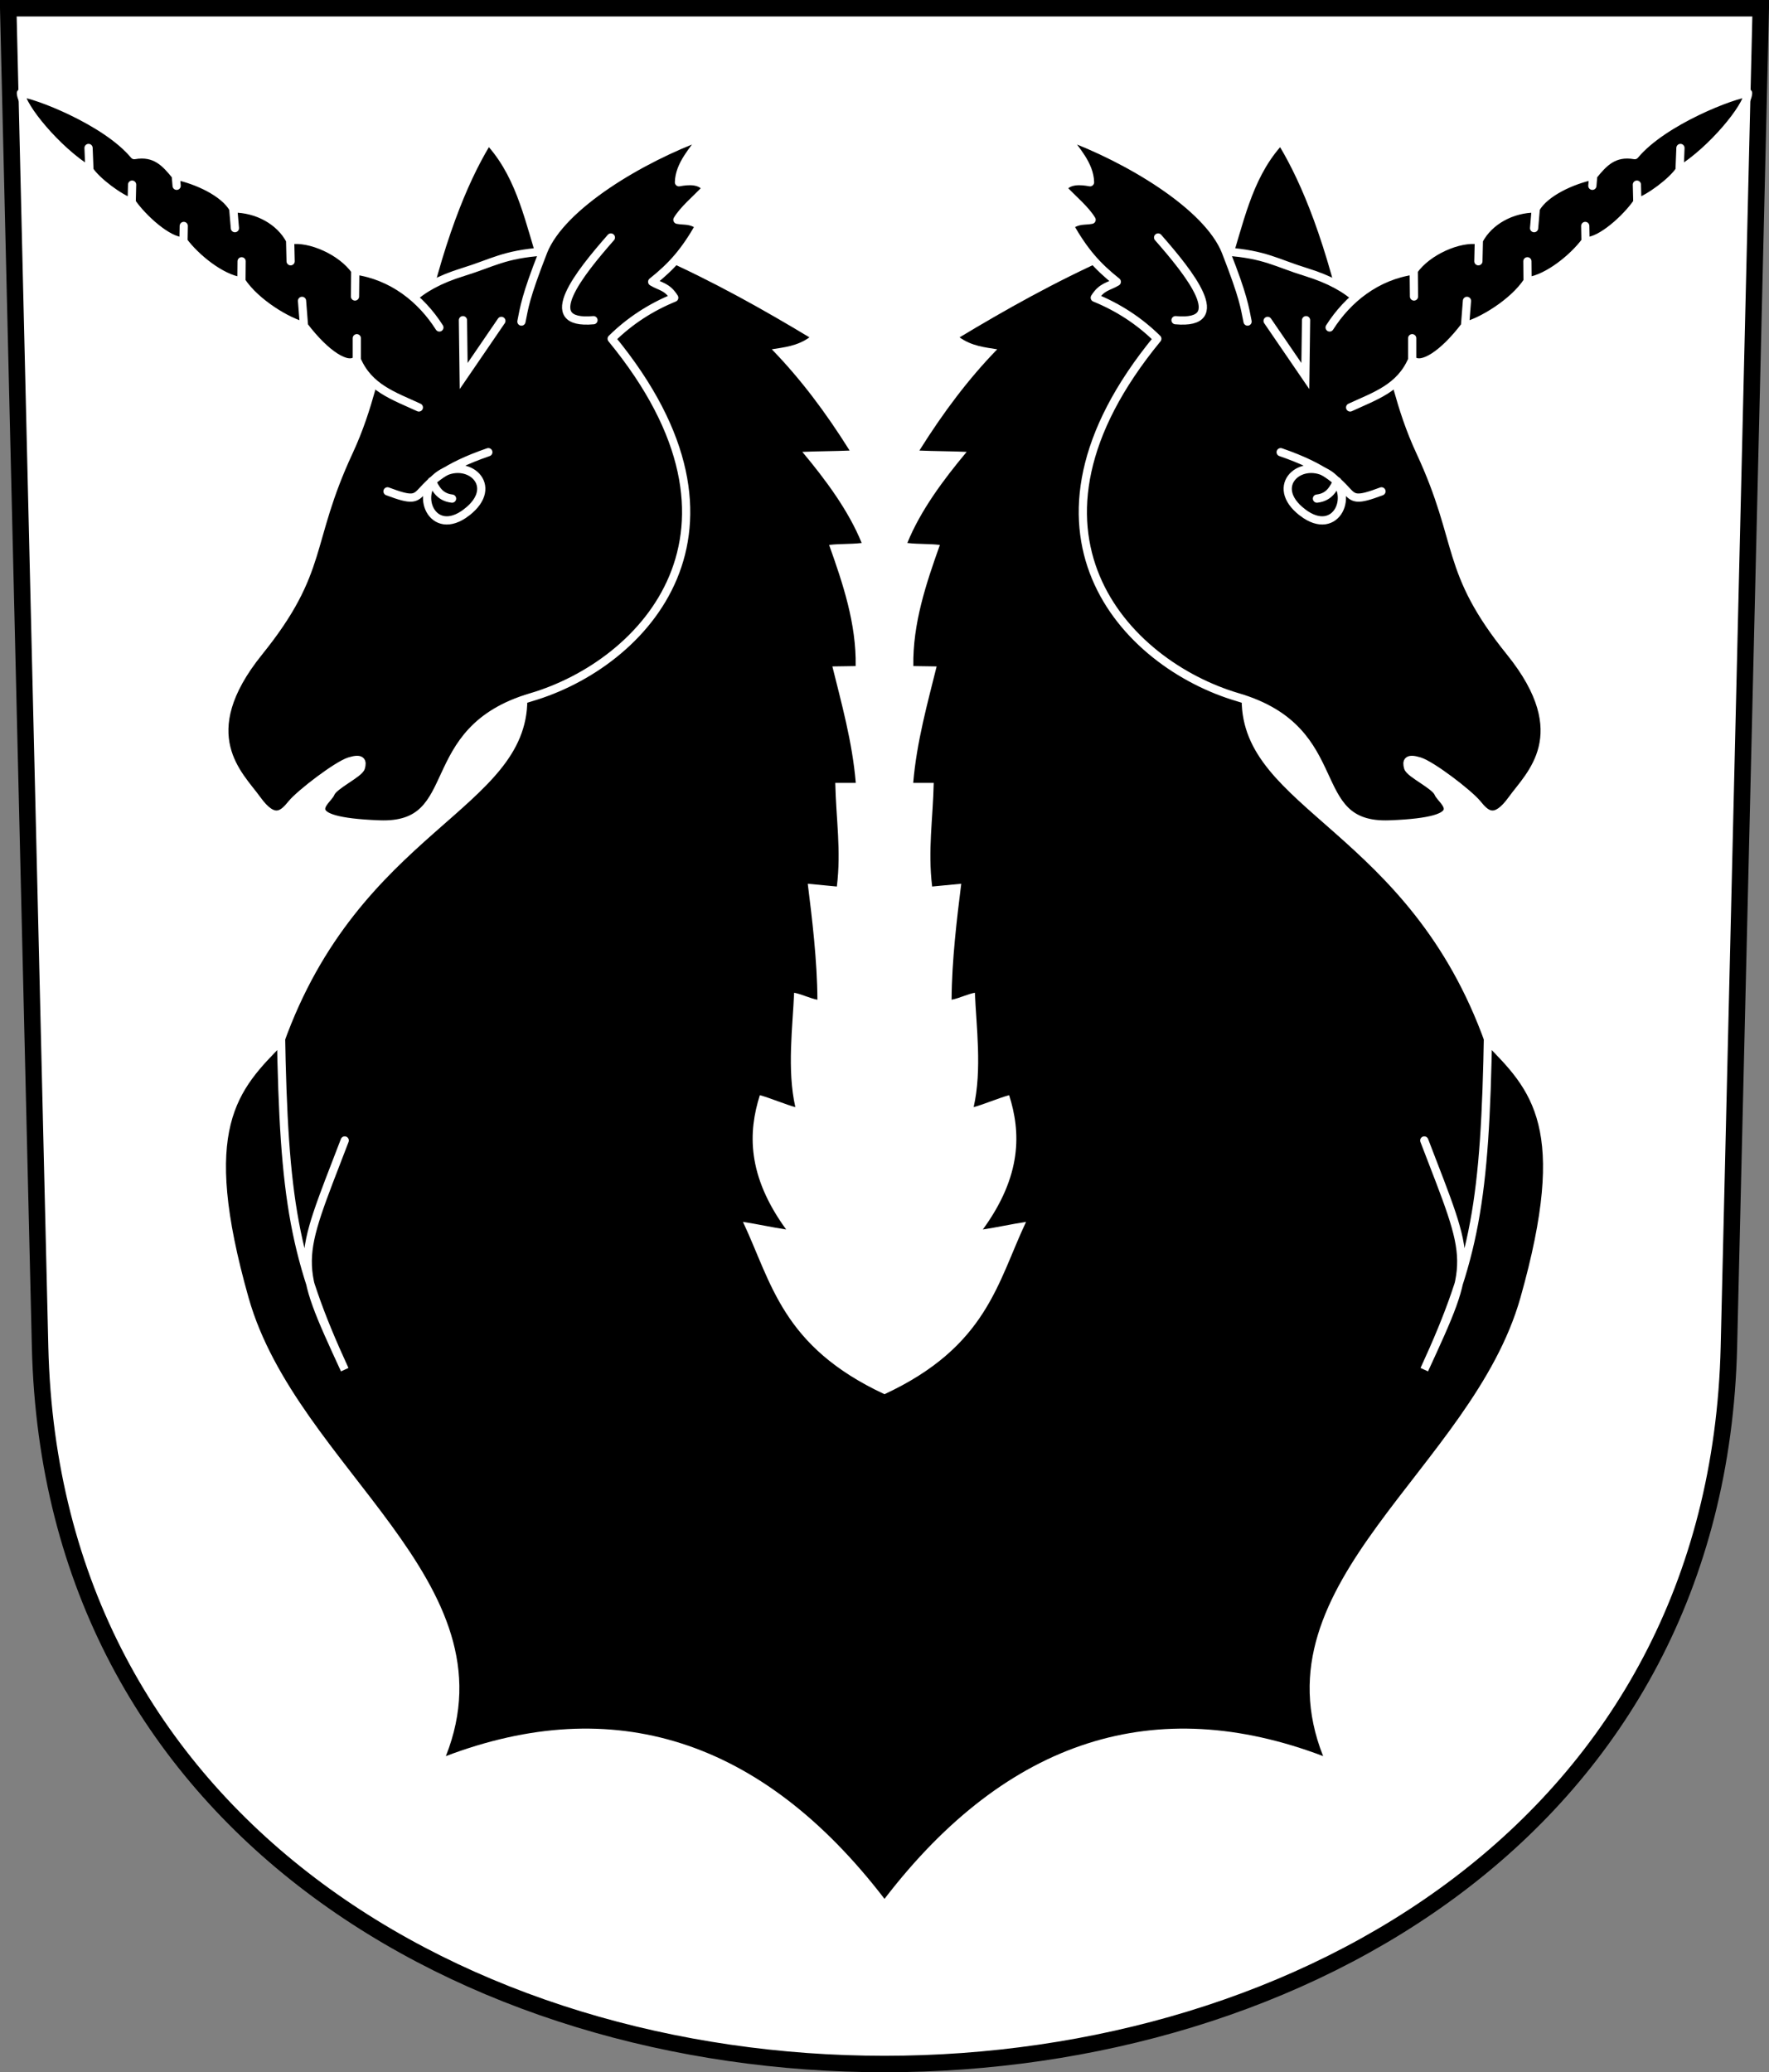 <svg xmlns="http://www.w3.org/2000/svg" version="1.0" width="214.896" height="251.717"><rect width="100%" height="100%" fill="#808080" stroke="none"/><path d="m16.189 808.753 3.87 162.607c2.766 116.147 202.39 116.147 205.155 0l3.87-162.607H16.19z" style="fill:#fff;fill-opacity:1;fill-rule:evenodd;stroke:#000;stroke-width:2;stroke-linecap:butt;stroke-miterlimit:4;stroke-dashoffset:0;stroke-opacity:1" transform="translate(-15.189 -807.753)"/><path d="M122.637 977.107c-12.457-5.797-13.713-13.56-17.194-20.931 1.661.249 3.587.674 5.248.923-4.795-6.589-4.61-11.85-3.197-16.315.997.25 3.315 1.203 4.312 1.452-1.035-4.55-.311-9.876-.149-13.896.914.166 1.916.684 2.83.85-.027-4.81-.654-9.934-1.173-14.088.913.084 2.62.255 3.534.338.542-4.403-.097-8.188-.192-12.59h2.492c-.414-4.985-1.776-9.815-2.844-14.146l2.83-.043c.089-5.16-1.559-10.037-3.225-14.717 1.495-.166 2.461-.068 3.957-.234-1.588-3.911-4.344-7.637-7.212-11.068 1.828-.083 3.92-.078 5.747-.16-2.96-4.722-5.997-8.737-9.454-12.3 1.495-.24 3.078-.387 4.573-1.449-5.383-3.24-11.593-6.764-18.424-9.792l-14.347 1.317c-1.713-5.306-2.666-10.573-6.17-14.63-2.583 4.351-5.625 11.457-8.262 23.771l12.93 43.337c.004 13.426-20.344 15.84-29.592 41.776-5.65 5.713-10.117 10.187-4.266 30.884 5.867 20.754 32.392 34.413 23.964 55.672 20.261-7.686 38.289-2.197 53.284 17.34 14.995-19.537 33.023-25.026 53.283-17.34-8.428-21.26 18.098-34.918 23.965-55.672 5.85-20.697 1.385-25.171-4.266-30.884-9.248-25.937-29.596-28.35-29.593-41.776l12.931-43.337c-2.637-12.314-5.68-19.42-8.262-23.77-3.504 4.056-4.458 9.323-6.17 14.63l-14.347-1.318c-6.831 3.028-13.042 6.552-18.424 9.792 1.495 1.062 3.078 1.209 4.573 1.45-3.457 3.562-6.494 7.577-9.454 12.298 1.827.083 3.92.078 5.746.161-2.868 3.43-5.623 7.157-7.21 11.068 1.494.166 2.46.068 3.956.234-1.667 4.68-3.314 9.558-3.224 14.717l2.829.043c-1.068 4.33-2.43 9.16-2.845 14.146h2.492c-.094 4.402-.733 8.187-.191 12.59.914-.083 2.62-.254 3.534-.338-.519 4.154-1.146 9.279-1.173 14.088.914-.166 1.916-.684 2.83-.85.162 4.02.886 9.346-.15 13.896.997-.249 3.316-1.203 4.312-1.452 1.413 4.465 1.6 9.726-3.196 16.315 1.661-.249 3.587-.674 5.248-.923-3.48 7.372-4.738 15.134-17.194 20.931z" style="fill:#000;fill-opacity:1;fill-rule:evenodd;stroke:none;stroke-width:1px;stroke-linecap:butt;stroke-linejoin:miter;stroke-opacity:.53" transform="translate(-15.189 -807.753)"/><path d="M165.56 892.446c13.772 4.051 7.965 15.847 18.44 15.45 10.536-.398 6.291-2.845 5.918-3.8-.374-.956-3.468-2.368-3.676-3.115-.208-.748-.068-1.187 1.37-.748 1.496.457 5.997 3.894 7.04 5.17 1.018 1.247 2.118 2.389 4.236-.56 2.089-2.908 7.86-7.837-.244-17.885-8.07-10.006-5.733-13.135-10.93-24.326-5.15-11.088-2.37-18.286-13.87-21.83-3.649-1.125-4.945-2.145-9.748-2.492 2.192 5.628 2.3 6.772 2.646 8.505-.36-1.703-.437-2.918-2.646-8.505-2.222-5.617-12.02-11.368-19.515-14.093 1.31 1.817 2.967 3.546 3.023 5.676-1.055-.195-2.6-.354-3.33.752 1.296 1.333 2.793 2.588 3.52 3.806-.867.17-1.53-.063-2.694.702 1.804 3.174 3.36 4.922 5.757 6.832-1.022.62-1.808.552-2.678 1.932 2.861 1.169 5.403 2.818 7.6 4.983-19.188 23.341-3.96 39.504 9.78 43.546z" style="fill:#000;fill-opacity:1;fill-rule:evenodd;stroke:#fff;stroke-width:.999;stroke-linecap:round;stroke-linejoin:round;stroke-miterlimit:4;stroke-dasharray:none;stroke-opacity:1" transform="translate(-15.189 -807.753)"/><path d="M157.99 846.646c6.783.617 1.673-5.727-2.115-10.044" style="color:#000;fill:none;fill-opacity:.75;fill-rule:evenodd;stroke:#fff;stroke-width:.999;stroke-linecap:round;stroke-linejoin:miter;marker:none;marker-start:none;marker-mid:none;marker-end:none;stroke-miterlimit:4;stroke-dasharray:none;stroke-dashoffset:0;stroke-opacity:1;visibility:visible;display:inline;overflow:visible;enable-background:accumulate" transform="translate(-15.189 -807.753)"/><path d="m169.178 846.734 4.581 6.696.089-6.784" style="color:#000;fill:none;fill-opacity:.75;fill-rule:evenodd;stroke:#fff;stroke-width:.999;stroke-linecap:round;stroke-linejoin:miter;marker:none;marker-start:none;marker-mid:none;marker-end:none;stroke-miterlimit:4;stroke-dasharray:none;stroke-dashoffset:0;stroke-opacity:1;visibility:visible;display:inline;overflow:visible;enable-background:accumulate" transform="translate(-15.189 -807.753)"/><path d="M173.407 869.993c4.185 3.215 6.52-2.379 3.26-4.581-3.32-2.244-7.488 1.332-3.26 4.58z" style="color:#000;fill:none;fill-opacity:.75;fill-rule:evenodd;stroke:#fff;stroke-width:.999;stroke-linecap:round;stroke-linejoin:miter;marker:none;marker-start:none;marker-mid:none;marker-end:none;stroke-miterlimit:4;stroke-dasharray:none;stroke-dashoffset:0;stroke-opacity:1;visibility:visible;display:inline;overflow:visible;enable-background:accumulate" transform="translate(-15.189 -807.753)"/><path d="M170.764 862.68c11.013 3.789 6.167 7.048 12.246 4.758" style="color:#000;fill:none;fill-opacity:.75;fill-rule:evenodd;stroke:#fff;stroke-width:.999;stroke-linecap:round;stroke-linejoin:miter;marker:none;marker-start:none;marker-mid:none;marker-end:none;stroke-miterlimit:4;stroke-dasharray:none;stroke-dashoffset:0;stroke-opacity:1;visibility:visible;display:inline;overflow:visible;enable-background:accumulate" transform="translate(-15.189 -807.753)"/><path d="M175.17 868.319c1.585-.176 2.025-1.322 2.466-2.115" style="color:#000;fill:none;fill-opacity:.75;fill-rule:evenodd;stroke:#fff;stroke-width:.999;stroke-linecap:round;stroke-linejoin:miter;marker:none;marker-start:none;marker-mid:none;marker-end:none;stroke-miterlimit:4;stroke-dasharray:none;stroke-dashoffset:0;stroke-opacity:1;visibility:visible;display:inline;overflow:visible;enable-background:accumulate" transform="translate(-15.189 -807.753)"/><path d="M188.208 946.288c5.815 15.154 6.167 14.449 0 27.84 6.167-13.391 7.4-20.44 7.753-41.231" style="color:#000;fill:none;fill-opacity:.75;fill-rule:evenodd;stroke:#fff;stroke-width:.999;stroke-linecap:round;stroke-linejoin:miter;marker:none;marker-start:none;marker-mid:none;marker-end:none;stroke-miterlimit:4;stroke-dasharray:none;stroke-dashoffset:0;stroke-opacity:1;visibility:visible;display:inline;overflow:visible;enable-background:accumulate" transform="translate(-15.189 -807.753)"/><path d="M179.202 857.248c3.04-1.407 6.069-2.367 7.538-5.793v-2.618 2.618c1.066 1.08 3.756-.604 6.417-4.112l.237-3.044-.237 3.044c1.937-.465 5.862-2.774 7.6-5.42l-.022-2.43.022 2.43c2.506-.345 5.588-2.897 7.04-4.859l-.034-1.864.034 1.864c1.899.021 4.99-2.839 6.292-4.735l-.053-2.148.053 2.148c1.448-.462 4.257-2.541 5.132-3.894l.107-2.708-.107 2.708c3.972-2.446 8.27-7.713 8.324-9.375-1.607.06-10.298 3.358-13.768 7.538-2.557-.45-3.81.96-5.046 2.492l-.104 1.232.104-1.232c-2.579.529-5.863 2.04-6.977 3.987l-.204 2.39.204-2.39c-2.906-.008-5.685 1.506-6.915 3.862l-.058 2.55.058-2.55c-2.403-.376-6.256 1.313-7.912 3.676l.034 3.153-.034-3.153c-4.533.643-8.02 3.457-10.216 6.915" style="color:#000;fill:#000;fill-opacity:1;fill-rule:evenodd;stroke:#fff;stroke-width:.999;stroke-linecap:round;stroke-linejoin:round;marker:none;marker-start:none;marker-mid:none;marker-end:none;stroke-miterlimit:4;stroke-dasharray:none;stroke-dashoffset:0;stroke-opacity:1;visibility:visible;display:inline;overflow:visible;enable-background:accumulate" transform="translate(-15.189 -807.753)"/><path d="M79.714 892.446c-13.772 4.051-7.965 15.847-18.44 15.45-10.536-.398-6.292-2.845-5.918-3.8.374-.956 3.468-2.368 3.676-3.115.207-.748.067-1.187-1.37-.748-1.496.457-5.998 3.894-7.04 5.17-1.018 1.247-2.119 2.389-4.237-.56-2.088-2.908-7.859-7.837.245-17.885 8.069-10.006 5.732-13.135 10.93-24.326 5.15-11.088 2.37-18.286 13.869-21.83 3.65-1.125 4.946-2.145 9.75-2.492-2.193 5.628-2.3 6.772-2.647 8.505.359-1.703.437-2.918 2.646-8.505 2.221-5.617 12.019-11.368 19.515-14.093-1.31 1.817-2.968 3.546-3.024 5.676 1.056-.195 2.6-.354 3.33.752-1.295 1.333-2.793 2.588-3.518 3.806.866.17 1.53-.063 2.693.702-1.804 3.174-3.36 4.922-5.758 6.832 1.023.62 1.809.552 2.68 1.932-2.862 1.169-5.404 2.818-7.601 4.983 19.187 23.341 3.959 39.504-9.78 43.546z" style="fill:#000;fill-opacity:1;fill-rule:evenodd;stroke:#fff;stroke-width:.999;stroke-linecap:round;stroke-linejoin:round;stroke-miterlimit:4;stroke-dasharray:none;stroke-opacity:1" transform="translate(-15.189 -807.753)"/><path d="M87.284 846.646c-6.783.617-1.674-5.727 2.115-10.044" style="color:#000;fill:none;fill-opacity:.75;fill-rule:evenodd;stroke:#fff;stroke-width:.999;stroke-linecap:round;stroke-linejoin:miter;marker:none;marker-start:none;marker-mid:none;marker-end:none;stroke-miterlimit:4;stroke-dasharray:none;stroke-dashoffset:0;stroke-opacity:1;visibility:visible;display:inline;overflow:visible;enable-background:accumulate" transform="translate(-15.189 -807.753)"/><path d="m76.095 846.734-4.58 6.696-.089-6.784" style="color:#000;fill:none;fill-opacity:.75;fill-rule:evenodd;stroke:#fff;stroke-width:.999;stroke-linecap:round;stroke-linejoin:miter;marker:none;marker-start:none;marker-mid:none;marker-end:none;stroke-miterlimit:4;stroke-dasharray:none;stroke-dashoffset:0;stroke-opacity:1;visibility:visible;display:inline;overflow:visible;enable-background:accumulate" transform="translate(-15.189 -807.753)"/><path d="M71.867 869.993c-4.185 3.215-6.52-2.379-3.26-4.581 3.32-2.244 7.487 1.332 3.26 4.58z" style="color:#000;fill:none;fill-opacity:.75;fill-rule:evenodd;stroke:#fff;stroke-width:.999;stroke-linecap:round;stroke-linejoin:miter;marker:none;marker-start:none;marker-mid:none;marker-end:none;stroke-miterlimit:4;stroke-dasharray:none;stroke-dashoffset:0;stroke-opacity:1;visibility:visible;display:inline;overflow:visible;enable-background:accumulate" transform="translate(-15.189 -807.753)"/><path d="M74.51 862.68c-11.013 3.789-6.167 7.048-12.246 4.758" style="color:#000;fill:none;fill-opacity:.75;fill-rule:evenodd;stroke:#fff;stroke-width:.999;stroke-linecap:round;stroke-linejoin:miter;marker:none;marker-start:none;marker-mid:none;marker-end:none;stroke-miterlimit:4;stroke-dasharray:none;stroke-dashoffset:0;stroke-opacity:1;visibility:visible;display:inline;overflow:visible;enable-background:accumulate" transform="translate(-15.189 -807.753)"/><path d="M70.105 868.319c-1.586-.176-2.027-1.322-2.467-2.115" style="color:#000;fill:none;fill-opacity:.75;fill-rule:evenodd;stroke:#fff;stroke-width:.999;stroke-linecap:round;stroke-linejoin:miter;marker:none;marker-start:none;marker-mid:none;marker-end:none;stroke-miterlimit:4;stroke-dasharray:none;stroke-dashoffset:0;stroke-opacity:1;visibility:visible;display:inline;overflow:visible;enable-background:accumulate" transform="translate(-15.189 -807.753)"/><path d="M57.066 946.288c-5.815 15.154-6.167 14.449 0 27.84-6.167-13.391-7.4-20.44-7.753-41.231" style="color:#000;fill:none;fill-opacity:.75;fill-rule:evenodd;stroke:#fff;stroke-width:.999;stroke-linecap:round;stroke-linejoin:miter;marker:none;marker-start:none;marker-mid:none;marker-end:none;stroke-miterlimit:4;stroke-dasharray:none;stroke-dashoffset:0;stroke-opacity:1;visibility:visible;display:inline;overflow:visible;enable-background:accumulate" transform="translate(-15.189 -807.753)"/><path d="M66.071 857.248c-3.04-1.407-6.068-2.367-7.538-5.793v-2.618 2.618c-1.066 1.08-3.755-.604-6.416-4.112l-.238-3.044.238 3.044c-1.937-.465-5.862-2.774-7.6-5.42l.022-2.43-.023 2.43c-2.506-.345-5.587-2.897-7.04-4.859l.035-1.864-.034 1.864c-1.899.021-4.99-2.839-6.292-4.735l.052-2.148-.052 2.148c-1.449-.462-4.257-2.541-5.132-3.894l-.107-2.708.107 2.708c-3.972-2.446-8.27-7.713-8.324-9.375 1.606.06 10.298 3.358 13.767 7.538 2.557-.45 3.81.96 5.046 2.492l.105 1.232-.105-1.232c2.58.529 5.864 2.04 6.978 3.987l.204 2.39-.204-2.39c2.905-.008 5.684 1.506 6.915 3.862l.058 2.55-.058-2.55c2.403-.376 6.256 1.313 7.911 3.676l-.034 3.153.034-3.153c4.533.643 8.02 3.457 10.217 6.915" style="color:#000;fill:#000;fill-opacity:1;fill-rule:evenodd;stroke:#fff;stroke-width:.999;stroke-linecap:round;stroke-linejoin:round;marker:none;marker-start:none;marker-mid:none;marker-end:none;stroke-miterlimit:4;stroke-dasharray:none;stroke-dashoffset:0;stroke-opacity:1;visibility:visible;display:inline;overflow:visible;enable-background:accumulate" transform="translate(-15.189 -807.753)"/></svg>